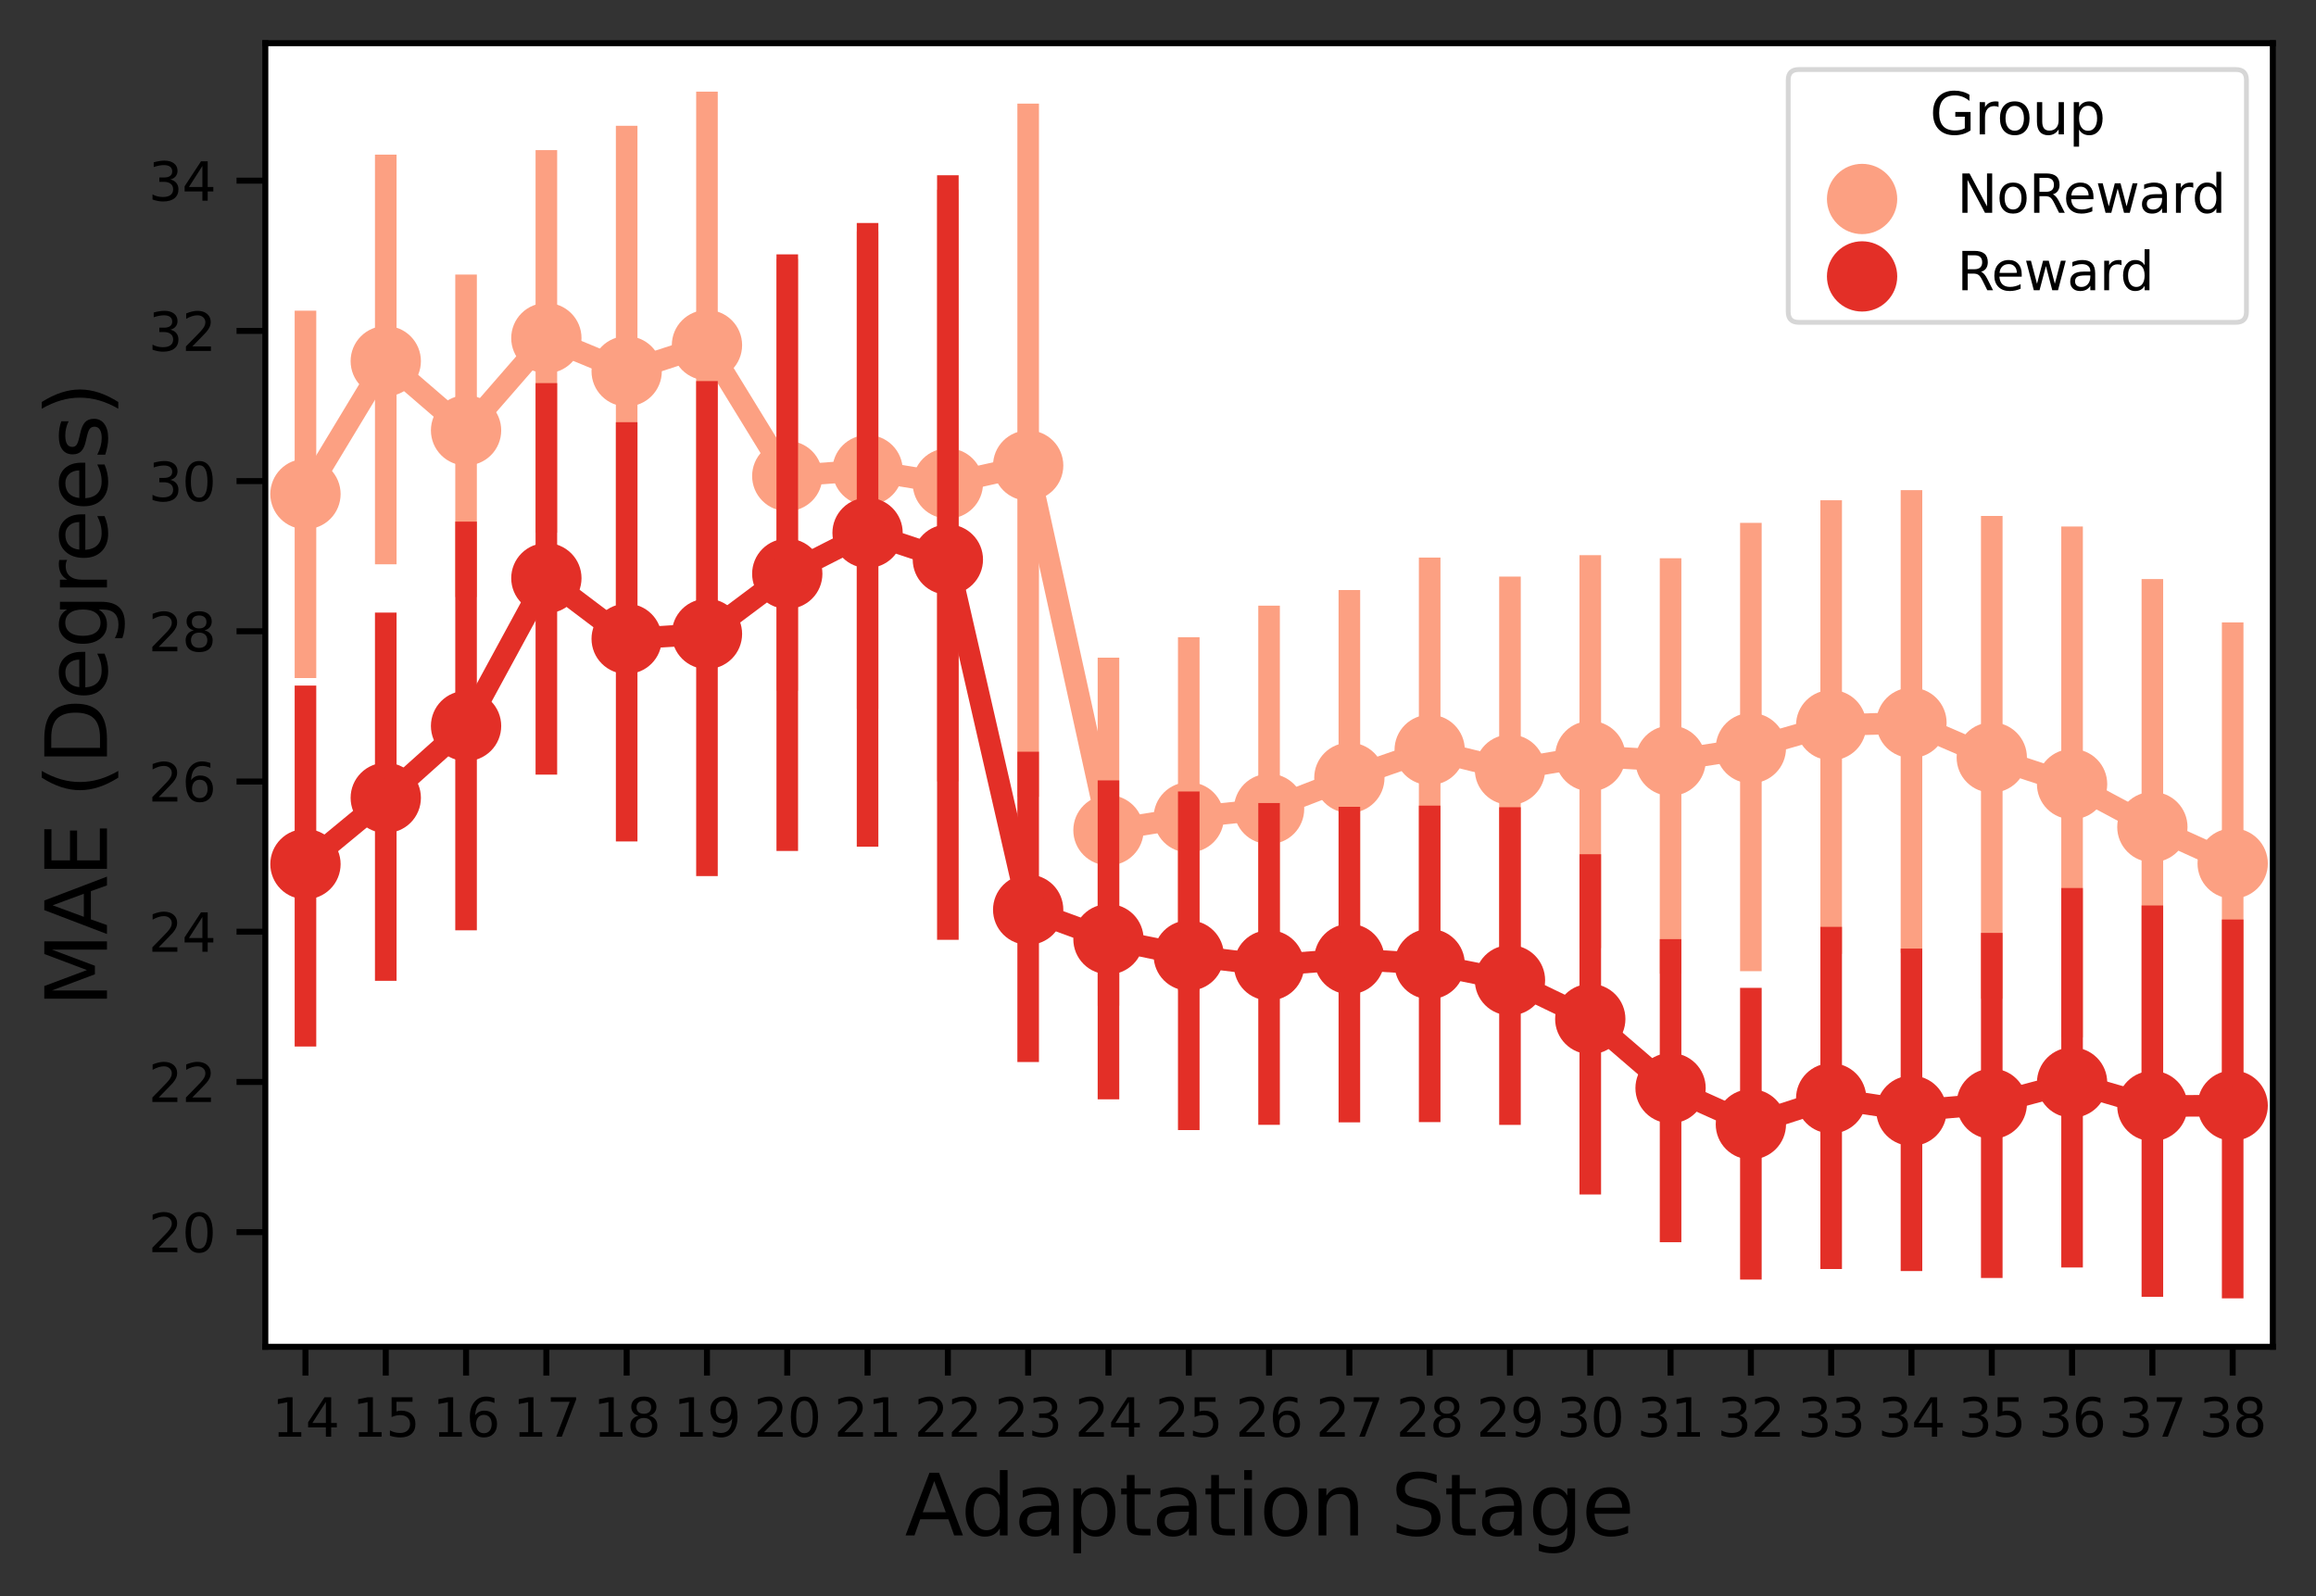 <?xml version="1.0" encoding="utf-8" standalone="no"?>
<!DOCTYPE svg PUBLIC "-//W3C//DTD SVG 1.1//EN"
  "http://www.w3.org/Graphics/SVG/1.1/DTD/svg11.dtd">
<svg xmlns:xlink="http://www.w3.org/1999/xlink" width="386.247pt" height="266.206pt" viewBox="0 0 386.247 266.206" xmlns="http://www.w3.org/2000/svg" version="1.1">
 <rect x="0" y="0" width="386.247" height="266.206" fill="#333333" stroke="none"/>
 <defs>
  <style type="text/css">*{stroke-linejoin: round; stroke-linecap: butt}</style>
 </defs>
 <g id="figure_1">
  <g id="patch_1">
   <path d="M 0 266.206 
L 386.247 266.206 
L 386.247 0 
L 0 0 
L 0 266.206 
z
" style="fill: none"/>
  </g>
  <g id="axes_1">
   <g id="patch_2">
    <path d="M 44.247 224.64 
L 379.047 224.64 
L 379.047 7.2 
L 44.247 7.2 
z
" style="fill: #ffffff"/>
   </g>
   <g id="line2d_1">
    <path d="M 50.943 82.403 
L 64.335 60.235 
L 77.727 71.784 
L 91.119 56.394 
L 104.511 61.93 
L 117.903 57.567 
L 131.295 79.396 
L 144.687 78.42 
L 158.079 80.64 
L 171.471 77.648 
L 184.863 138.48 
L 198.255 136.331 
L 211.647 134.923 
L 225.039 129.732 
L 238.431 125.078 
L 251.823 128.385 
L 265.215 126.117 
L 278.607 126.884 
L 291.999 124.784 
L 305.391 120.953 
L 318.783 120.561 
L 332.175 126.349 
L 345.567 130.79 
L 358.959 137.946 
L 372.351 144.022 
" clip-path="url(#p215af5b7d7)" style="fill: none; stroke: #fca082; stroke-width: 3.6; stroke-linecap: square"/>
   </g>
   <g id="line2d_2">
    <path d="M 50.943 111.289 
L 50.943 53.615 
" clip-path="url(#p215af5b7d7)" style="fill: none; stroke: #fca082; stroke-width: 3.6; stroke-linecap: square"/>
   </g>
   <g id="line2d_3">
    <path d="M 64.335 92.317 
L 64.335 27.593 
" clip-path="url(#p215af5b7d7)" style="fill: none; stroke: #fca082; stroke-width: 3.6; stroke-linecap: square"/>
   </g>
   <g id="line2d_4">
    <path d="M 77.727 97.791 
L 77.727 47.589 
" clip-path="url(#p215af5b7d7)" style="fill: none; stroke: #fca082; stroke-width: 3.6; stroke-linecap: square"/>
   </g>
   <g id="line2d_5">
    <path d="M 91.119 87.047 
L 91.119 26.836 
" clip-path="url(#p215af5b7d7)" style="fill: none; stroke: #fca082; stroke-width: 3.6; stroke-linecap: square"/>
   </g>
   <g id="line2d_6">
    <path d="M 104.511 99.108 
L 104.511 22.782 
" clip-path="url(#p215af5b7d7)" style="fill: none; stroke: #fca082; stroke-width: 3.6; stroke-linecap: square"/>
   </g>
   <g id="line2d_7">
    <path d="M 117.903 102.911 
L 117.903 17.084 
" clip-path="url(#p215af5b7d7)" style="fill: none; stroke: #fca082; stroke-width: 3.6; stroke-linecap: square"/>
   </g>
   <g id="line2d_8">
    <path d="M 131.295 113.409 
L 131.295 44.983 
" clip-path="url(#p215af5b7d7)" style="fill: none; stroke: #fca082; stroke-width: 3.6; stroke-linecap: square"/>
   </g>
   <g id="line2d_9">
    <path d="M 144.687 116.421 
L 144.687 40.386 
" clip-path="url(#p215af5b7d7)" style="fill: none; stroke: #fca082; stroke-width: 3.6; stroke-linecap: square"/>
   </g>
   <g id="line2d_10">
    <path d="M 158.079 128.539 
L 158.079 33.44 
" clip-path="url(#p215af5b7d7)" style="fill: none; stroke: #fca082; stroke-width: 3.6; stroke-linecap: square"/>
   </g>
   <g id="line2d_11">
    <path d="M 171.471 131.109 
L 171.471 19.08 
" clip-path="url(#p215af5b7d7)" style="fill: none; stroke: #fca082; stroke-width: 3.6; stroke-linecap: square"/>
   </g>
   <g id="line2d_12">
    <path d="M 184.863 165.955 
L 184.863 111.498 
" clip-path="url(#p215af5b7d7)" style="fill: none; stroke: #fca082; stroke-width: 3.6; stroke-linecap: square"/>
   </g>
   <g id="line2d_13">
    <path d="M 198.255 163.413 
L 198.255 108.087 
" clip-path="url(#p215af5b7d7)" style="fill: none; stroke: #fca082; stroke-width: 3.6; stroke-linecap: square"/>
   </g>
   <g id="line2d_14">
    <path d="M 211.647 163.639 
L 211.647 102.822 
" clip-path="url(#p215af5b7d7)" style="fill: none; stroke: #fca082; stroke-width: 3.6; stroke-linecap: square"/>
   </g>
   <g id="line2d_15">
    <path d="M 225.039 164.049 
L 225.039 100.211 
" clip-path="url(#p215af5b7d7)" style="fill: none; stroke: #fca082; stroke-width: 3.6; stroke-linecap: square"/>
   </g>
   <g id="line2d_16">
    <path d="M 238.431 157.265 
L 238.431 94.796 
" clip-path="url(#p215af5b7d7)" style="fill: none; stroke: #fca082; stroke-width: 3.6; stroke-linecap: square"/>
   </g>
   <g id="line2d_17">
    <path d="M 251.823 159.141 
L 251.823 97.97 
" clip-path="url(#p215af5b7d7)" style="fill: none; stroke: #fca082; stroke-width: 3.6; stroke-linecap: square"/>
   </g>
   <g id="line2d_18">
    <path d="M 265.215 156.33 
L 265.215 94.398 
" clip-path="url(#p215af5b7d7)" style="fill: none; stroke: #fca082; stroke-width: 3.6; stroke-linecap: square"/>
   </g>
   <g id="line2d_19">
    <path d="M 278.607 160.596 
L 278.607 94.912 
" clip-path="url(#p215af5b7d7)" style="fill: none; stroke: #fca082; stroke-width: 3.6; stroke-linecap: square"/>
   </g>
   <g id="line2d_20">
    <path d="M 291.999 160.185 
L 291.999 89.011 
" clip-path="url(#p215af5b7d7)" style="fill: none; stroke: #fca082; stroke-width: 3.6; stroke-linecap: square"/>
   </g>
   <g id="line2d_21">
    <path d="M 305.391 157.299 
L 305.391 85.242 
" clip-path="url(#p215af5b7d7)" style="fill: none; stroke: #fca082; stroke-width: 3.6; stroke-linecap: square"/>
   </g>
   <g id="line2d_22">
    <path d="M 318.783 157.127 
L 318.783 83.554 
" clip-path="url(#p215af5b7d7)" style="fill: none; stroke: #fca082; stroke-width: 3.6; stroke-linecap: square"/>
   </g>
   <g id="line2d_23">
    <path d="M 332.175 164.79 
L 332.175 87.861 
" clip-path="url(#p215af5b7d7)" style="fill: none; stroke: #fca082; stroke-width: 3.6; stroke-linecap: square"/>
   </g>
   <g id="line2d_24">
    <path d="M 345.567 171.213 
L 345.567 89.617 
" clip-path="url(#p215af5b7d7)" style="fill: none; stroke: #fca082; stroke-width: 3.6; stroke-linecap: square"/>
   </g>
   <g id="line2d_25">
    <path d="M 358.959 181.686 
L 358.959 98.38 
" clip-path="url(#p215af5b7d7)" style="fill: none; stroke: #fca082; stroke-width: 3.6; stroke-linecap: square"/>
   </g>
   <g id="line2d_26">
    <path d="M 372.351 186.477 
L 372.351 105.616 
" clip-path="url(#p215af5b7d7)" style="fill: none; stroke: #fca082; stroke-width: 3.6; stroke-linecap: square"/>
   </g>
   <g id="PathCollection_1">
    <defs>
     <path id="md493ba3e84" d="M 0 4.512 
C 1.197 4.512 2.344 4.037 3.19 3.19 
C 4.037 2.344 4.512 1.197 4.512 0 
C 4.512 -1.197 4.037 -2.344 3.19 -3.19 
C 2.344 -4.037 1.197 -4.512 0 -4.512 
C -1.197 -4.512 -2.344 -4.037 -3.19 -3.19 
C -4.037 -2.344 -4.512 -1.197 -4.512 0 
C -4.512 1.197 -4.037 2.344 -3.19 3.19 
C -2.344 4.037 -1.197 4.512 0 4.512 
z
" style="stroke: #fca082; stroke-width: 2.7"/>
    </defs>
    <g clip-path="url(#p215af5b7d7)">
     <use xlink:href="#md493ba3e84" x="50.943" y="82.403" style="fill: #fca082; stroke: #fca082; stroke-width: 2.7"/>
     <use xlink:href="#md493ba3e84" x="64.335" y="60.235" style="fill: #fca082; stroke: #fca082; stroke-width: 2.7"/>
     <use xlink:href="#md493ba3e84" x="77.727" y="71.784" style="fill: #fca082; stroke: #fca082; stroke-width: 2.7"/>
     <use xlink:href="#md493ba3e84" x="91.119" y="56.394" style="fill: #fca082; stroke: #fca082; stroke-width: 2.7"/>
     <use xlink:href="#md493ba3e84" x="104.511" y="61.93" style="fill: #fca082; stroke: #fca082; stroke-width: 2.7"/>
     <use xlink:href="#md493ba3e84" x="117.903" y="57.567" style="fill: #fca082; stroke: #fca082; stroke-width: 2.7"/>
     <use xlink:href="#md493ba3e84" x="131.295" y="79.396" style="fill: #fca082; stroke: #fca082; stroke-width: 2.7"/>
     <use xlink:href="#md493ba3e84" x="144.687" y="78.42" style="fill: #fca082; stroke: #fca082; stroke-width: 2.7"/>
     <use xlink:href="#md493ba3e84" x="158.079" y="80.64" style="fill: #fca082; stroke: #fca082; stroke-width: 2.7"/>
     <use xlink:href="#md493ba3e84" x="171.471" y="77.648" style="fill: #fca082; stroke: #fca082; stroke-width: 2.7"/>
     <use xlink:href="#md493ba3e84" x="184.863" y="138.48" style="fill: #fca082; stroke: #fca082; stroke-width: 2.7"/>
     <use xlink:href="#md493ba3e84" x="198.255" y="136.331" style="fill: #fca082; stroke: #fca082; stroke-width: 2.7"/>
     <use xlink:href="#md493ba3e84" x="211.647" y="134.923" style="fill: #fca082; stroke: #fca082; stroke-width: 2.7"/>
     <use xlink:href="#md493ba3e84" x="225.039" y="129.732" style="fill: #fca082; stroke: #fca082; stroke-width: 2.7"/>
     <use xlink:href="#md493ba3e84" x="238.431" y="125.078" style="fill: #fca082; stroke: #fca082; stroke-width: 2.7"/>
     <use xlink:href="#md493ba3e84" x="251.823" y="128.385" style="fill: #fca082; stroke: #fca082; stroke-width: 2.7"/>
     <use xlink:href="#md493ba3e84" x="265.215" y="126.117" style="fill: #fca082; stroke: #fca082; stroke-width: 2.7"/>
     <use xlink:href="#md493ba3e84" x="278.607" y="126.884" style="fill: #fca082; stroke: #fca082; stroke-width: 2.7"/>
     <use xlink:href="#md493ba3e84" x="291.999" y="124.784" style="fill: #fca082; stroke: #fca082; stroke-width: 2.7"/>
     <use xlink:href="#md493ba3e84" x="305.391" y="120.953" style="fill: #fca082; stroke: #fca082; stroke-width: 2.7"/>
     <use xlink:href="#md493ba3e84" x="318.783" y="120.561" style="fill: #fca082; stroke: #fca082; stroke-width: 2.7"/>
     <use xlink:href="#md493ba3e84" x="332.175" y="126.349" style="fill: #fca082; stroke: #fca082; stroke-width: 2.7"/>
     <use xlink:href="#md493ba3e84" x="345.567" y="130.79" style="fill: #fca082; stroke: #fca082; stroke-width: 2.7"/>
     <use xlink:href="#md493ba3e84" x="358.959" y="137.946" style="fill: #fca082; stroke: #fca082; stroke-width: 2.7"/>
     <use xlink:href="#md493ba3e84" x="372.351" y="144.022" style="fill: #fca082; stroke: #fca082; stroke-width: 2.7"/>
    </g>
   </g>
   <g id="matplotlib.axis_1">
    <g id="xtick_1">
     <g id="line2d_27">
      <defs>
       <path id="mee33fbb06e" d="M 0 0 
L 0 4.8 
" style="stroke: #000000"/>
      </defs>
      <g>
       <use xlink:href="#mee33fbb06e" x="50.943" y="224.64" style="stroke: #000000"/>
      </g>
     </g>
     <g id="text_1">
      <!-- 14 -->
      <g transform="translate(45.344 239.627)scale(0.088 -0.088)">
       <defs>
        <path id="DejaVuSans-31" d="M 794 531 
L 1825 531 
L 1825 4091 
L 703 3866 
L 703 4441 
L 1819 4666 
L 2450 4666 
L 2450 531 
L 3481 531 
L 3481 0 
L 794 0 
L 794 531 
z
" transform="scale(0.016)"/>
        <path id="DejaVuSans-34" d="M 2419 4116 
L 825 1625 
L 2419 1625 
L 2419 4116 
z
M 2253 4666 
L 3047 4666 
L 3047 1625 
L 3713 1625 
L 3713 1100 
L 3047 1100 
L 3047 0 
L 2419 0 
L 2419 1100 
L 313 1100 
L 313 1709 
L 2253 4666 
z
" transform="scale(0.016)"/>
       </defs>
       <use xlink:href="#DejaVuSans-31"/>
       <use xlink:href="#DejaVuSans-34" x="63.623"/>
      </g>
     </g>
    </g>
    <g id="xtick_2">
     <g id="line2d_28">
      <g>
       <use xlink:href="#mee33fbb06e" x="64.335" y="224.64" style="stroke: #000000"/>
      </g>
     </g>
     <g id="text_2">
      <!-- 15 -->
      <g transform="translate(58.736 239.627)scale(0.088 -0.088)">
       <defs>
        <path id="DejaVuSans-35" d="M 691 4666 
L 3169 4666 
L 3169 4134 
L 1269 4134 
L 1269 2991 
Q 1406 3038 1543 3061 
Q 1681 3084 1819 3084 
Q 2600 3084 3056 2656 
Q 3513 2228 3513 1497 
Q 3513 744 3044 326 
Q 2575 -91 1722 -91 
Q 1428 -91 1123 -41 
Q 819 9 494 109 
L 494 744 
Q 775 591 1075 516 
Q 1375 441 1709 441 
Q 2250 441 2565 725 
Q 2881 1009 2881 1497 
Q 2881 1984 2565 2268 
Q 2250 2553 1709 2553 
Q 1456 2553 1204 2497 
Q 953 2441 691 2322 
L 691 4666 
z
" transform="scale(0.016)"/>
       </defs>
       <use xlink:href="#DejaVuSans-31"/>
       <use xlink:href="#DejaVuSans-35" x="63.623"/>
      </g>
     </g>
    </g>
    <g id="xtick_3">
     <g id="line2d_29">
      <g>
       <use xlink:href="#mee33fbb06e" x="77.727" y="224.64" style="stroke: #000000"/>
      </g>
     </g>
     <g id="text_3">
      <!-- 16 -->
      <g transform="translate(72.128 239.627)scale(0.088 -0.088)">
       <defs>
        <path id="DejaVuSans-36" d="M 2113 2584 
Q 1688 2584 1439 2293 
Q 1191 2003 1191 1497 
Q 1191 994 1439 701 
Q 1688 409 2113 409 
Q 2538 409 2786 701 
Q 3034 994 3034 1497 
Q 3034 2003 2786 2293 
Q 2538 2584 2113 2584 
z
M 3366 4563 
L 3366 3988 
Q 3128 4100 2886 4159 
Q 2644 4219 2406 4219 
Q 1781 4219 1451 3797 
Q 1122 3375 1075 2522 
Q 1259 2794 1537 2939 
Q 1816 3084 2150 3084 
Q 2853 3084 3261 2657 
Q 3669 2231 3669 1497 
Q 3669 778 3244 343 
Q 2819 -91 2113 -91 
Q 1303 -91 875 529 
Q 447 1150 447 2328 
Q 447 3434 972 4092 
Q 1497 4750 2381 4750 
Q 2619 4750 2861 4703 
Q 3103 4656 3366 4563 
z
" transform="scale(0.016)"/>
       </defs>
       <use xlink:href="#DejaVuSans-31"/>
       <use xlink:href="#DejaVuSans-36" x="63.623"/>
      </g>
     </g>
    </g>
    <g id="xtick_4">
     <g id="line2d_30">
      <g>
       <use xlink:href="#mee33fbb06e" x="91.119" y="224.64" style="stroke: #000000"/>
      </g>
     </g>
     <g id="text_4">
      <!-- 17 -->
      <g transform="translate(85.52 239.627)scale(0.088 -0.088)">
       <defs>
        <path id="DejaVuSans-37" d="M 525 4666 
L 3525 4666 
L 3525 4397 
L 1831 0 
L 1172 0 
L 2766 4134 
L 525 4134 
L 525 4666 
z
" transform="scale(0.016)"/>
       </defs>
       <use xlink:href="#DejaVuSans-31"/>
       <use xlink:href="#DejaVuSans-37" x="63.623"/>
      </g>
     </g>
    </g>
    <g id="xtick_5">
     <g id="line2d_31">
      <g>
       <use xlink:href="#mee33fbb06e" x="104.511" y="224.64" style="stroke: #000000"/>
      </g>
     </g>
     <g id="text_5">
      <!-- 18 -->
      <g transform="translate(98.912 239.627)scale(0.088 -0.088)">
       <defs>
        <path id="DejaVuSans-38" d="M 2034 2216 
Q 1584 2216 1326 1975 
Q 1069 1734 1069 1313 
Q 1069 891 1326 650 
Q 1584 409 2034 409 
Q 2484 409 2743 651 
Q 3003 894 3003 1313 
Q 3003 1734 2745 1975 
Q 2488 2216 2034 2216 
z
M 1403 2484 
Q 997 2584 770 2862 
Q 544 3141 544 3541 
Q 544 4100 942 4425 
Q 1341 4750 2034 4750 
Q 2731 4750 3128 4425 
Q 3525 4100 3525 3541 
Q 3525 3141 3298 2862 
Q 3072 2584 2669 2484 
Q 3125 2378 3379 2068 
Q 3634 1759 3634 1313 
Q 3634 634 3220 271 
Q 2806 -91 2034 -91 
Q 1263 -91 848 271 
Q 434 634 434 1313 
Q 434 1759 690 2068 
Q 947 2378 1403 2484 
z
M 1172 3481 
Q 1172 3119 1398 2916 
Q 1625 2713 2034 2713 
Q 2441 2713 2670 2916 
Q 2900 3119 2900 3481 
Q 2900 3844 2670 4047 
Q 2441 4250 2034 4250 
Q 1625 4250 1398 4047 
Q 1172 3844 1172 3481 
z
" transform="scale(0.016)"/>
       </defs>
       <use xlink:href="#DejaVuSans-31"/>
       <use xlink:href="#DejaVuSans-38" x="63.623"/>
      </g>
     </g>
    </g>
    <g id="xtick_6">
     <g id="line2d_32">
      <g>
       <use xlink:href="#mee33fbb06e" x="117.903" y="224.64" style="stroke: #000000"/>
      </g>
     </g>
     <g id="text_6">
      <!-- 19 -->
      <g transform="translate(112.304 239.627)scale(0.088 -0.088)">
       <defs>
        <path id="DejaVuSans-39" d="M 703 97 
L 703 672 
Q 941 559 1184 500 
Q 1428 441 1663 441 
Q 2288 441 2617 861 
Q 2947 1281 2994 2138 
Q 2813 1869 2534 1725 
Q 2256 1581 1919 1581 
Q 1219 1581 811 2004 
Q 403 2428 403 3163 
Q 403 3881 828 4315 
Q 1253 4750 1959 4750 
Q 2769 4750 3195 4129 
Q 3622 3509 3622 2328 
Q 3622 1225 3098 567 
Q 2575 -91 1691 -91 
Q 1453 -91 1209 -44 
Q 966 3 703 97 
z
M 1959 2075 
Q 2384 2075 2632 2365 
Q 2881 2656 2881 3163 
Q 2881 3666 2632 3958 
Q 2384 4250 1959 4250 
Q 1534 4250 1286 3958 
Q 1038 3666 1038 3163 
Q 1038 2656 1286 2365 
Q 1534 2075 1959 2075 
z
" transform="scale(0.016)"/>
       </defs>
       <use xlink:href="#DejaVuSans-31"/>
       <use xlink:href="#DejaVuSans-39" x="63.623"/>
      </g>
     </g>
    </g>
    <g id="xtick_7">
     <g id="line2d_33">
      <g>
       <use xlink:href="#mee33fbb06e" x="131.295" y="224.64" style="stroke: #000000"/>
      </g>
     </g>
     <g id="text_7">
      <!-- 20 -->
      <g transform="translate(125.696 239.627)scale(0.088 -0.088)">
       <defs>
        <path id="DejaVuSans-32" d="M 1228 531 
L 3431 531 
L 3431 0 
L 469 0 
L 469 531 
Q 828 903 1448 1529 
Q 2069 2156 2228 2338 
Q 2531 2678 2651 2914 
Q 2772 3150 2772 3378 
Q 2772 3750 2511 3984 
Q 2250 4219 1831 4219 
Q 1534 4219 1204 4116 
Q 875 4013 500 3803 
L 500 4441 
Q 881 4594 1212 4672 
Q 1544 4750 1819 4750 
Q 2544 4750 2975 4387 
Q 3406 4025 3406 3419 
Q 3406 3131 3298 2873 
Q 3191 2616 2906 2266 
Q 2828 2175 2409 1742 
Q 1991 1309 1228 531 
z
" transform="scale(0.016)"/>
        <path id="DejaVuSans-30" d="M 2034 4250 
Q 1547 4250 1301 3770 
Q 1056 3291 1056 2328 
Q 1056 1369 1301 889 
Q 1547 409 2034 409 
Q 2525 409 2770 889 
Q 3016 1369 3016 2328 
Q 3016 3291 2770 3770 
Q 2525 4250 2034 4250 
z
M 2034 4750 
Q 2819 4750 3233 4129 
Q 3647 3509 3647 2328 
Q 3647 1150 3233 529 
Q 2819 -91 2034 -91 
Q 1250 -91 836 529 
Q 422 1150 422 2328 
Q 422 3509 836 4129 
Q 1250 4750 2034 4750 
z
" transform="scale(0.016)"/>
       </defs>
       <use xlink:href="#DejaVuSans-32"/>
       <use xlink:href="#DejaVuSans-30" x="63.623"/>
      </g>
     </g>
    </g>
    <g id="xtick_8">
     <g id="line2d_34">
      <g>
       <use xlink:href="#mee33fbb06e" x="144.687" y="224.64" style="stroke: #000000"/>
      </g>
     </g>
     <g id="text_8">
      <!-- 21 -->
      <g transform="translate(139.088 239.627)scale(0.088 -0.088)">
       <use xlink:href="#DejaVuSans-32"/>
       <use xlink:href="#DejaVuSans-31" x="63.623"/>
      </g>
     </g>
    </g>
    <g id="xtick_9">
     <g id="line2d_35">
      <g>
       <use xlink:href="#mee33fbb06e" x="158.079" y="224.64" style="stroke: #000000"/>
      </g>
     </g>
     <g id="text_9">
      <!-- 22 -->
      <g transform="translate(152.48 239.627)scale(0.088 -0.088)">
       <use xlink:href="#DejaVuSans-32"/>
       <use xlink:href="#DejaVuSans-32" x="63.623"/>
      </g>
     </g>
    </g>
    <g id="xtick_10">
     <g id="line2d_36">
      <g>
       <use xlink:href="#mee33fbb06e" x="171.471" y="224.64" style="stroke: #000000"/>
      </g>
     </g>
     <g id="text_10">
      <!-- 23 -->
      <g transform="translate(165.872 239.627)scale(0.088 -0.088)">
       <defs>
        <path id="DejaVuSans-33" d="M 2597 2516 
Q 3050 2419 3304 2112 
Q 3559 1806 3559 1356 
Q 3559 666 3084 287 
Q 2609 -91 1734 -91 
Q 1441 -91 1130 -33 
Q 819 25 488 141 
L 488 750 
Q 750 597 1062 519 
Q 1375 441 1716 441 
Q 2309 441 2620 675 
Q 2931 909 2931 1356 
Q 2931 1769 2642 2001 
Q 2353 2234 1838 2234 
L 1294 2234 
L 1294 2753 
L 1863 2753 
Q 2328 2753 2575 2939 
Q 2822 3125 2822 3475 
Q 2822 3834 2567 4026 
Q 2313 4219 1838 4219 
Q 1578 4219 1281 4162 
Q 984 4106 628 3988 
L 628 4550 
Q 988 4650 1302 4700 
Q 1616 4750 1894 4750 
Q 2613 4750 3031 4423 
Q 3450 4097 3450 3541 
Q 3450 3153 3228 2886 
Q 3006 2619 2597 2516 
z
" transform="scale(0.016)"/>
       </defs>
       <use xlink:href="#DejaVuSans-32"/>
       <use xlink:href="#DejaVuSans-33" x="63.623"/>
      </g>
     </g>
    </g>
    <g id="xtick_11">
     <g id="line2d_37">
      <g>
       <use xlink:href="#mee33fbb06e" x="184.863" y="224.64" style="stroke: #000000"/>
      </g>
     </g>
     <g id="text_11">
      <!-- 24 -->
      <g transform="translate(179.264 239.627)scale(0.088 -0.088)">
       <use xlink:href="#DejaVuSans-32"/>
       <use xlink:href="#DejaVuSans-34" x="63.623"/>
      </g>
     </g>
    </g>
    <g id="xtick_12">
     <g id="line2d_38">
      <g>
       <use xlink:href="#mee33fbb06e" x="198.255" y="224.64" style="stroke: #000000"/>
      </g>
     </g>
     <g id="text_12">
      <!-- 25 -->
      <g transform="translate(192.656 239.627)scale(0.088 -0.088)">
       <use xlink:href="#DejaVuSans-32"/>
       <use xlink:href="#DejaVuSans-35" x="63.623"/>
      </g>
     </g>
    </g>
    <g id="xtick_13">
     <g id="line2d_39">
      <g>
       <use xlink:href="#mee33fbb06e" x="211.647" y="224.64" style="stroke: #000000"/>
      </g>
     </g>
     <g id="text_13">
      <!-- 26 -->
      <g transform="translate(206.048 239.627)scale(0.088 -0.088)">
       <use xlink:href="#DejaVuSans-32"/>
       <use xlink:href="#DejaVuSans-36" x="63.623"/>
      </g>
     </g>
    </g>
    <g id="xtick_14">
     <g id="line2d_40">
      <g>
       <use xlink:href="#mee33fbb06e" x="225.039" y="224.64" style="stroke: #000000"/>
      </g>
     </g>
     <g id="text_14">
      <!-- 27 -->
      <g transform="translate(219.44 239.627)scale(0.088 -0.088)">
       <use xlink:href="#DejaVuSans-32"/>
       <use xlink:href="#DejaVuSans-37" x="63.623"/>
      </g>
     </g>
    </g>
    <g id="xtick_15">
     <g id="line2d_41">
      <g>
       <use xlink:href="#mee33fbb06e" x="238.431" y="224.64" style="stroke: #000000"/>
      </g>
     </g>
     <g id="text_15">
      <!-- 28 -->
      <g transform="translate(232.832 239.627)scale(0.088 -0.088)">
       <use xlink:href="#DejaVuSans-32"/>
       <use xlink:href="#DejaVuSans-38" x="63.623"/>
      </g>
     </g>
    </g>
    <g id="xtick_16">
     <g id="line2d_42">
      <g>
       <use xlink:href="#mee33fbb06e" x="251.823" y="224.64" style="stroke: #000000"/>
      </g>
     </g>
     <g id="text_16">
      <!-- 29 -->
      <g transform="translate(246.224 239.627)scale(0.088 -0.088)">
       <use xlink:href="#DejaVuSans-32"/>
       <use xlink:href="#DejaVuSans-39" x="63.623"/>
      </g>
     </g>
    </g>
    <g id="xtick_17">
     <g id="line2d_43">
      <g>
       <use xlink:href="#mee33fbb06e" x="265.215" y="224.64" style="stroke: #000000"/>
      </g>
     </g>
     <g id="text_17">
      <!-- 30 -->
      <g transform="translate(259.616 239.627)scale(0.088 -0.088)">
       <use xlink:href="#DejaVuSans-33"/>
       <use xlink:href="#DejaVuSans-30" x="63.623"/>
      </g>
     </g>
    </g>
    <g id="xtick_18">
     <g id="line2d_44">
      <g>
       <use xlink:href="#mee33fbb06e" x="278.607" y="224.64" style="stroke: #000000"/>
      </g>
     </g>
     <g id="text_18">
      <!-- 31 -->
      <g transform="translate(273.008 239.627)scale(0.088 -0.088)">
       <use xlink:href="#DejaVuSans-33"/>
       <use xlink:href="#DejaVuSans-31" x="63.623"/>
      </g>
     </g>
    </g>
    <g id="xtick_19">
     <g id="line2d_45">
      <g>
       <use xlink:href="#mee33fbb06e" x="291.999" y="224.64" style="stroke: #000000"/>
      </g>
     </g>
     <g id="text_19">
      <!-- 32 -->
      <g transform="translate(286.4 239.627)scale(0.088 -0.088)">
       <use xlink:href="#DejaVuSans-33"/>
       <use xlink:href="#DejaVuSans-32" x="63.623"/>
      </g>
     </g>
    </g>
    <g id="xtick_20">
     <g id="line2d_46">
      <g>
       <use xlink:href="#mee33fbb06e" x="305.391" y="224.64" style="stroke: #000000"/>
      </g>
     </g>
     <g id="text_20">
      <!-- 33 -->
      <g transform="translate(299.792 239.627)scale(0.088 -0.088)">
       <use xlink:href="#DejaVuSans-33"/>
       <use xlink:href="#DejaVuSans-33" x="63.623"/>
      </g>
     </g>
    </g>
    <g id="xtick_21">
     <g id="line2d_47">
      <g>
       <use xlink:href="#mee33fbb06e" x="318.783" y="224.64" style="stroke: #000000"/>
      </g>
     </g>
     <g id="text_21">
      <!-- 34 -->
      <g transform="translate(313.184 239.627)scale(0.088 -0.088)">
       <use xlink:href="#DejaVuSans-33"/>
       <use xlink:href="#DejaVuSans-34" x="63.623"/>
      </g>
     </g>
    </g>
    <g id="xtick_22">
     <g id="line2d_48">
      <g>
       <use xlink:href="#mee33fbb06e" x="332.175" y="224.64" style="stroke: #000000"/>
      </g>
     </g>
     <g id="text_22">
      <!-- 35 -->
      <g transform="translate(326.576 239.627)scale(0.088 -0.088)">
       <use xlink:href="#DejaVuSans-33"/>
       <use xlink:href="#DejaVuSans-35" x="63.623"/>
      </g>
     </g>
    </g>
    <g id="xtick_23">
     <g id="line2d_49">
      <g>
       <use xlink:href="#mee33fbb06e" x="345.567" y="224.64" style="stroke: #000000"/>
      </g>
     </g>
     <g id="text_23">
      <!-- 36 -->
      <g transform="translate(339.968 239.627)scale(0.088 -0.088)">
       <use xlink:href="#DejaVuSans-33"/>
       <use xlink:href="#DejaVuSans-36" x="63.623"/>
      </g>
     </g>
    </g>
    <g id="xtick_24">
     <g id="line2d_50">
      <g>
       <use xlink:href="#mee33fbb06e" x="358.959" y="224.64" style="stroke: #000000"/>
      </g>
     </g>
     <g id="text_24">
      <!-- 37 -->
      <g transform="translate(353.36 239.627)scale(0.088 -0.088)">
       <use xlink:href="#DejaVuSans-33"/>
       <use xlink:href="#DejaVuSans-37" x="63.623"/>
      </g>
     </g>
    </g>
    <g id="xtick_25">
     <g id="line2d_51">
      <g>
       <use xlink:href="#mee33fbb06e" x="372.351" y="224.64" style="stroke: #000000"/>
      </g>
     </g>
     <g id="text_25">
      <!-- 38 -->
      <g transform="translate(366.752 239.627)scale(0.088 -0.088)">
       <use xlink:href="#DejaVuSans-33"/>
       <use xlink:href="#DejaVuSans-38" x="63.623"/>
      </g>
     </g>
    </g>
    <g id="text_26">
     <!-- Adaptation Stage -->
     <g transform="translate(150.908 256.095)scale(0.14 -0.14)">
      <defs>
       <path id="DejaVuSans-41" d="M 2188 4044 
L 1331 1722 
L 3047 1722 
L 2188 4044 
z
M 1831 4666 
L 2547 4666 
L 4325 0 
L 3669 0 
L 3244 1197 
L 1141 1197 
L 716 0 
L 50 0 
L 1831 4666 
z
" transform="scale(0.016)"/>
       <path id="DejaVuSans-64" d="M 2906 2969 
L 2906 4863 
L 3481 4863 
L 3481 0 
L 2906 0 
L 2906 525 
Q 2725 213 2448 61 
Q 2172 -91 1784 -91 
Q 1150 -91 751 415 
Q 353 922 353 1747 
Q 353 2572 751 3078 
Q 1150 3584 1784 3584 
Q 2172 3584 2448 3432 
Q 2725 3281 2906 2969 
z
M 947 1747 
Q 947 1113 1208 752 
Q 1469 391 1925 391 
Q 2381 391 2643 752 
Q 2906 1113 2906 1747 
Q 2906 2381 2643 2742 
Q 2381 3103 1925 3103 
Q 1469 3103 1208 2742 
Q 947 2381 947 1747 
z
" transform="scale(0.016)"/>
       <path id="DejaVuSans-61" d="M 2194 1759 
Q 1497 1759 1228 1600 
Q 959 1441 959 1056 
Q 959 750 1161 570 
Q 1363 391 1709 391 
Q 2188 391 2477 730 
Q 2766 1069 2766 1631 
L 2766 1759 
L 2194 1759 
z
M 3341 1997 
L 3341 0 
L 2766 0 
L 2766 531 
Q 2569 213 2275 61 
Q 1981 -91 1556 -91 
Q 1019 -91 701 211 
Q 384 513 384 1019 
Q 384 1609 779 1909 
Q 1175 2209 1959 2209 
L 2766 2209 
L 2766 2266 
Q 2766 2663 2505 2880 
Q 2244 3097 1772 3097 
Q 1472 3097 1187 3025 
Q 903 2953 641 2809 
L 641 3341 
Q 956 3463 1253 3523 
Q 1550 3584 1831 3584 
Q 2591 3584 2966 3190 
Q 3341 2797 3341 1997 
z
" transform="scale(0.016)"/>
       <path id="DejaVuSans-70" d="M 1159 525 
L 1159 -1331 
L 581 -1331 
L 581 3500 
L 1159 3500 
L 1159 2969 
Q 1341 3281 1617 3432 
Q 1894 3584 2278 3584 
Q 2916 3584 3314 3078 
Q 3713 2572 3713 1747 
Q 3713 922 3314 415 
Q 2916 -91 2278 -91 
Q 1894 -91 1617 61 
Q 1341 213 1159 525 
z
M 3116 1747 
Q 3116 2381 2855 2742 
Q 2594 3103 2138 3103 
Q 1681 3103 1420 2742 
Q 1159 2381 1159 1747 
Q 1159 1113 1420 752 
Q 1681 391 2138 391 
Q 2594 391 2855 752 
Q 3116 1113 3116 1747 
z
" transform="scale(0.016)"/>
       <path id="DejaVuSans-74" d="M 1172 4494 
L 1172 3500 
L 2356 3500 
L 2356 3053 
L 1172 3053 
L 1172 1153 
Q 1172 725 1289 603 
Q 1406 481 1766 481 
L 2356 481 
L 2356 0 
L 1766 0 
Q 1100 0 847 248 
Q 594 497 594 1153 
L 594 3053 
L 172 3053 
L 172 3500 
L 594 3500 
L 594 4494 
L 1172 4494 
z
" transform="scale(0.016)"/>
       <path id="DejaVuSans-69" d="M 603 3500 
L 1178 3500 
L 1178 0 
L 603 0 
L 603 3500 
z
M 603 4863 
L 1178 4863 
L 1178 4134 
L 603 4134 
L 603 4863 
z
" transform="scale(0.016)"/>
       <path id="DejaVuSans-6f" d="M 1959 3097 
Q 1497 3097 1228 2736 
Q 959 2375 959 1747 
Q 959 1119 1226 758 
Q 1494 397 1959 397 
Q 2419 397 2687 759 
Q 2956 1122 2956 1747 
Q 2956 2369 2687 2733 
Q 2419 3097 1959 3097 
z
M 1959 3584 
Q 2709 3584 3137 3096 
Q 3566 2609 3566 1747 
Q 3566 888 3137 398 
Q 2709 -91 1959 -91 
Q 1206 -91 779 398 
Q 353 888 353 1747 
Q 353 2609 779 3096 
Q 1206 3584 1959 3584 
z
" transform="scale(0.016)"/>
       <path id="DejaVuSans-6e" d="M 3513 2113 
L 3513 0 
L 2938 0 
L 2938 2094 
Q 2938 2591 2744 2837 
Q 2550 3084 2163 3084 
Q 1697 3084 1428 2787 
Q 1159 2491 1159 1978 
L 1159 0 
L 581 0 
L 581 3500 
L 1159 3500 
L 1159 2956 
Q 1366 3272 1645 3428 
Q 1925 3584 2291 3584 
Q 2894 3584 3203 3211 
Q 3513 2838 3513 2113 
z
" transform="scale(0.016)"/>
       <path id="DejaVuSans-20" transform="scale(0.016)"/>
       <path id="DejaVuSans-53" d="M 3425 4513 
L 3425 3897 
Q 3066 4069 2747 4153 
Q 2428 4238 2131 4238 
Q 1616 4238 1336 4038 
Q 1056 3838 1056 3469 
Q 1056 3159 1242 3001 
Q 1428 2844 1947 2747 
L 2328 2669 
Q 3034 2534 3370 2195 
Q 3706 1856 3706 1288 
Q 3706 609 3251 259 
Q 2797 -91 1919 -91 
Q 1588 -91 1214 -16 
Q 841 59 441 206 
L 441 856 
Q 825 641 1194 531 
Q 1563 422 1919 422 
Q 2459 422 2753 634 
Q 3047 847 3047 1241 
Q 3047 1584 2836 1778 
Q 2625 1972 2144 2069 
L 1759 2144 
Q 1053 2284 737 2584 
Q 422 2884 422 3419 
Q 422 4038 858 4394 
Q 1294 4750 2059 4750 
Q 2388 4750 2728 4690 
Q 3069 4631 3425 4513 
z
" transform="scale(0.016)"/>
       <path id="DejaVuSans-67" d="M 2906 1791 
Q 2906 2416 2648 2759 
Q 2391 3103 1925 3103 
Q 1463 3103 1205 2759 
Q 947 2416 947 1791 
Q 947 1169 1205 825 
Q 1463 481 1925 481 
Q 2391 481 2648 825 
Q 2906 1169 2906 1791 
z
M 3481 434 
Q 3481 -459 3084 -895 
Q 2688 -1331 1869 -1331 
Q 1566 -1331 1297 -1286 
Q 1028 -1241 775 -1147 
L 775 -588 
Q 1028 -725 1275 -790 
Q 1522 -856 1778 -856 
Q 2344 -856 2625 -561 
Q 2906 -266 2906 331 
L 2906 616 
Q 2728 306 2450 153 
Q 2172 0 1784 0 
Q 1141 0 747 490 
Q 353 981 353 1791 
Q 353 2603 747 3093 
Q 1141 3584 1784 3584 
Q 2172 3584 2450 3431 
Q 2728 3278 2906 2969 
L 2906 3500 
L 3481 3500 
L 3481 434 
z
" transform="scale(0.016)"/>
       <path id="DejaVuSans-65" d="M 3597 1894 
L 3597 1613 
L 953 1613 
Q 991 1019 1311 708 
Q 1631 397 2203 397 
Q 2534 397 2845 478 
Q 3156 559 3463 722 
L 3463 178 
Q 3153 47 2828 -22 
Q 2503 -91 2169 -91 
Q 1331 -91 842 396 
Q 353 884 353 1716 
Q 353 2575 817 3079 
Q 1281 3584 2069 3584 
Q 2775 3584 3186 3129 
Q 3597 2675 3597 1894 
z
M 3022 2063 
Q 3016 2534 2758 2815 
Q 2500 3097 2075 3097 
Q 1594 3097 1305 2825 
Q 1016 2553 972 2059 
L 3022 2063 
z
" transform="scale(0.016)"/>
      </defs>
      <use xlink:href="#DejaVuSans-41"/>
      <use xlink:href="#DejaVuSans-64" x="66.658"/>
      <use xlink:href="#DejaVuSans-61" x="130.135"/>
      <use xlink:href="#DejaVuSans-70" x="191.414"/>
      <use xlink:href="#DejaVuSans-74" x="254.891"/>
      <use xlink:href="#DejaVuSans-61" x="294.1"/>
      <use xlink:href="#DejaVuSans-74" x="355.379"/>
      <use xlink:href="#DejaVuSans-69" x="394.588"/>
      <use xlink:href="#DejaVuSans-6f" x="422.371"/>
      <use xlink:href="#DejaVuSans-6e" x="483.553"/>
      <use xlink:href="#DejaVuSans-20" x="546.932"/>
      <use xlink:href="#DejaVuSans-53" x="578.719"/>
      <use xlink:href="#DejaVuSans-74" x="642.195"/>
      <use xlink:href="#DejaVuSans-61" x="681.404"/>
      <use xlink:href="#DejaVuSans-67" x="742.684"/>
      <use xlink:href="#DejaVuSans-65" x="806.16"/>
     </g>
    </g>
   </g>
   <g id="matplotlib.axis_2">
    <g id="ytick_1">
     <g id="line2d_52">
      <defs>
       <path id="mb85502d2bb" d="M 0 0 
L -4.8 0 
" style="stroke: #000000"/>
      </defs>
      <g>
       <use xlink:href="#mb85502d2bb" x="44.247" y="205.508" style="stroke: #000000"/>
      </g>
     </g>
     <g id="text_27">
      <!-- 20 -->
      <g transform="translate(24.749 208.851)scale(0.088 -0.088)">
       <use xlink:href="#DejaVuSans-32"/>
       <use xlink:href="#DejaVuSans-30" x="63.623"/>
      </g>
     </g>
    </g>
    <g id="ytick_2">
     <g id="line2d_53">
      <g>
       <use xlink:href="#mb85502d2bb" x="44.247" y="180.455" style="stroke: #000000"/>
      </g>
     </g>
     <g id="text_28">
      <!-- 22 -->
      <g transform="translate(24.749 183.798)scale(0.088 -0.088)">
       <use xlink:href="#DejaVuSans-32"/>
       <use xlink:href="#DejaVuSans-32" x="63.623"/>
      </g>
     </g>
    </g>
    <g id="ytick_3">
     <g id="line2d_54">
      <g>
       <use xlink:href="#mb85502d2bb" x="44.247" y="155.401" style="stroke: #000000"/>
      </g>
     </g>
     <g id="text_29">
      <!-- 24 -->
      <g transform="translate(24.749 158.745)scale(0.088 -0.088)">
       <use xlink:href="#DejaVuSans-32"/>
       <use xlink:href="#DejaVuSans-34" x="63.623"/>
      </g>
     </g>
    </g>
    <g id="ytick_4">
     <g id="line2d_55">
      <g>
       <use xlink:href="#mb85502d2bb" x="44.247" y="130.348" style="stroke: #000000"/>
      </g>
     </g>
     <g id="text_30">
      <!-- 26 -->
      <g transform="translate(24.749 133.691)scale(0.088 -0.088)">
       <use xlink:href="#DejaVuSans-32"/>
       <use xlink:href="#DejaVuSans-36" x="63.623"/>
      </g>
     </g>
    </g>
    <g id="ytick_5">
     <g id="line2d_56">
      <g>
       <use xlink:href="#mb85502d2bb" x="44.247" y="105.294" style="stroke: #000000"/>
      </g>
     </g>
     <g id="text_31">
      <!-- 28 -->
      <g transform="translate(24.749 108.638)scale(0.088 -0.088)">
       <use xlink:href="#DejaVuSans-32"/>
       <use xlink:href="#DejaVuSans-38" x="63.623"/>
      </g>
     </g>
    </g>
    <g id="ytick_6">
     <g id="line2d_57">
      <g>
       <use xlink:href="#mb85502d2bb" x="44.247" y="80.241" style="stroke: #000000"/>
      </g>
     </g>
     <g id="text_32">
      <!-- 30 -->
      <g transform="translate(24.749 83.584)scale(0.088 -0.088)">
       <use xlink:href="#DejaVuSans-33"/>
       <use xlink:href="#DejaVuSans-30" x="63.623"/>
      </g>
     </g>
    </g>
    <g id="ytick_7">
     <g id="line2d_58">
      <g>
       <use xlink:href="#mb85502d2bb" x="44.247" y="55.188" style="stroke: #000000"/>
      </g>
     </g>
     <g id="text_33">
      <!-- 32 -->
      <g transform="translate(24.749 58.531)scale(0.088 -0.088)">
       <use xlink:href="#DejaVuSans-33"/>
       <use xlink:href="#DejaVuSans-32" x="63.623"/>
      </g>
     </g>
    </g>
    <g id="ytick_8">
     <g id="line2d_59">
      <g>
       <use xlink:href="#mb85502d2bb" x="44.247" y="30.134" style="stroke: #000000"/>
      </g>
     </g>
     <g id="text_34">
      <!-- 34 -->
      <g transform="translate(24.749 33.478)scale(0.088 -0.088)">
       <use xlink:href="#DejaVuSans-33"/>
       <use xlink:href="#DejaVuSans-34" x="63.623"/>
      </g>
     </g>
    </g>
    <g id="text_35">
     <!-- MAE (Degrees) -->
     <g transform="translate(17.838 167.98)rotate(-90)scale(0.14 -0.14)">
      <defs>
       <path id="DejaVuSans-4d" d="M 628 4666 
L 1569 4666 
L 2759 1491 
L 3956 4666 
L 4897 4666 
L 4897 0 
L 4281 0 
L 4281 4097 
L 3078 897 
L 2444 897 
L 1241 4097 
L 1241 0 
L 628 0 
L 628 4666 
z
" transform="scale(0.016)"/>
       <path id="DejaVuSans-45" d="M 628 4666 
L 3578 4666 
L 3578 4134 
L 1259 4134 
L 1259 2753 
L 3481 2753 
L 3481 2222 
L 1259 2222 
L 1259 531 
L 3634 531 
L 3634 0 
L 628 0 
L 628 4666 
z
" transform="scale(0.016)"/>
       <path id="DejaVuSans-28" d="M 1984 4856 
Q 1566 4138 1362 3434 
Q 1159 2731 1159 2009 
Q 1159 1288 1364 580 
Q 1569 -128 1984 -844 
L 1484 -844 
Q 1016 -109 783 600 
Q 550 1309 550 2009 
Q 550 2706 781 3412 
Q 1013 4119 1484 4856 
L 1984 4856 
z
" transform="scale(0.016)"/>
       <path id="DejaVuSans-44" d="M 1259 4147 
L 1259 519 
L 2022 519 
Q 2988 519 3436 956 
Q 3884 1394 3884 2338 
Q 3884 3275 3436 3711 
Q 2988 4147 2022 4147 
L 1259 4147 
z
M 628 4666 
L 1925 4666 
Q 3281 4666 3915 4102 
Q 4550 3538 4550 2338 
Q 4550 1131 3912 565 
Q 3275 0 1925 0 
L 628 0 
L 628 4666 
z
" transform="scale(0.016)"/>
       <path id="DejaVuSans-72" d="M 2631 2963 
Q 2534 3019 2420 3045 
Q 2306 3072 2169 3072 
Q 1681 3072 1420 2755 
Q 1159 2438 1159 1844 
L 1159 0 
L 581 0 
L 581 3500 
L 1159 3500 
L 1159 2956 
Q 1341 3275 1631 3429 
Q 1922 3584 2338 3584 
Q 2397 3584 2469 3576 
Q 2541 3569 2628 3553 
L 2631 2963 
z
" transform="scale(0.016)"/>
       <path id="DejaVuSans-73" d="M 2834 3397 
L 2834 2853 
Q 2591 2978 2328 3040 
Q 2066 3103 1784 3103 
Q 1356 3103 1142 2972 
Q 928 2841 928 2578 
Q 928 2378 1081 2264 
Q 1234 2150 1697 2047 
L 1894 2003 
Q 2506 1872 2764 1633 
Q 3022 1394 3022 966 
Q 3022 478 2636 193 
Q 2250 -91 1575 -91 
Q 1294 -91 989 -36 
Q 684 19 347 128 
L 347 722 
Q 666 556 975 473 
Q 1284 391 1588 391 
Q 1994 391 2212 530 
Q 2431 669 2431 922 
Q 2431 1156 2273 1281 
Q 2116 1406 1581 1522 
L 1381 1569 
Q 847 1681 609 1914 
Q 372 2147 372 2553 
Q 372 3047 722 3315 
Q 1072 3584 1716 3584 
Q 2034 3584 2315 3537 
Q 2597 3491 2834 3397 
z
" transform="scale(0.016)"/>
       <path id="DejaVuSans-29" d="M 513 4856 
L 1013 4856 
Q 1481 4119 1714 3412 
Q 1947 2706 1947 2009 
Q 1947 1309 1714 600 
Q 1481 -109 1013 -844 
L 513 -844 
Q 928 -128 1133 580 
Q 1338 1288 1338 2009 
Q 1338 2731 1133 3434 
Q 928 4138 513 4856 
z
" transform="scale(0.016)"/>
      </defs>
      <use xlink:href="#DejaVuSans-4d"/>
      <use xlink:href="#DejaVuSans-41" x="86.279"/>
      <use xlink:href="#DejaVuSans-45" x="154.688"/>
      <use xlink:href="#DejaVuSans-20" x="217.871"/>
      <use xlink:href="#DejaVuSans-28" x="249.658"/>
      <use xlink:href="#DejaVuSans-44" x="288.672"/>
      <use xlink:href="#DejaVuSans-65" x="365.674"/>
      <use xlink:href="#DejaVuSans-67" x="427.197"/>
      <use xlink:href="#DejaVuSans-72" x="490.674"/>
      <use xlink:href="#DejaVuSans-65" x="529.537"/>
      <use xlink:href="#DejaVuSans-65" x="591.061"/>
      <use xlink:href="#DejaVuSans-73" x="652.584"/>
      <use xlink:href="#DejaVuSans-29" x="704.684"/>
     </g>
    </g>
   </g>
   <g id="line2d_60">
    <path d="M 50.943 144.131 
L 64.335 133.076 
L 77.727 121.086 
L 91.119 96.435 
L 104.511 106.55 
L 117.903 105.729 
L 131.295 95.702 
L 144.687 88.877 
L 158.079 93.33 
L 171.471 151.733 
L 184.863 156.653 
L 198.255 159.377 
L 211.647 161.013 
L 225.039 159.962 
L 238.431 160.793 
L 251.823 163.498 
L 265.215 169.964 
L 278.607 181.492 
L 291.999 187.528 
L 305.391 183.197 
L 318.783 185.269 
L 332.175 184.101 
L 345.567 180.562 
L 358.959 184.479 
L 372.351 184.41 
" clip-path="url(#p215af5b7d7)" style="fill: none; stroke: #e32f27; stroke-width: 3.6; stroke-linecap: square"/>
   </g>
   <g id="line2d_61">
    <path d="M 50.943 172.757 
L 50.943 116.154 
" clip-path="url(#p215af5b7d7)" style="fill: none; stroke: #e32f27; stroke-width: 3.6; stroke-linecap: square"/>
   </g>
   <g id="line2d_62">
    <path d="M 64.335 161.795 
L 64.335 103.972 
" clip-path="url(#p215af5b7d7)" style="fill: none; stroke: #e32f27; stroke-width: 3.6; stroke-linecap: square"/>
   </g>
   <g id="line2d_63">
    <path d="M 77.727 153.364 
L 77.727 88.799 
" clip-path="url(#p215af5b7d7)" style="fill: none; stroke: #e32f27; stroke-width: 3.6; stroke-linecap: square"/>
   </g>
   <g id="line2d_64">
    <path d="M 91.119 127.399 
L 91.119 65.704 
" clip-path="url(#p215af5b7d7)" style="fill: none; stroke: #e32f27; stroke-width: 3.6; stroke-linecap: square"/>
   </g>
   <g id="line2d_65">
    <path d="M 104.511 138.547 
L 104.511 72.221 
" clip-path="url(#p215af5b7d7)" style="fill: none; stroke: #e32f27; stroke-width: 3.6; stroke-linecap: square"/>
   </g>
   <g id="line2d_66">
    <path d="M 117.903 144.325 
L 117.903 65.364 
" clip-path="url(#p215af5b7d7)" style="fill: none; stroke: #e32f27; stroke-width: 3.6; stroke-linecap: square"/>
   </g>
   <g id="line2d_67">
    <path d="M 131.295 140.136 
L 131.295 44.222 
" clip-path="url(#p215af5b7d7)" style="fill: none; stroke: #e32f27; stroke-width: 3.6; stroke-linecap: square"/>
   </g>
   <g id="line2d_68">
    <path d="M 144.687 139.417 
L 144.687 38.995 
" clip-path="url(#p215af5b7d7)" style="fill: none; stroke: #e32f27; stroke-width: 3.6; stroke-linecap: square"/>
   </g>
   <g id="line2d_69">
    <path d="M 158.079 154.957 
L 158.079 31.033 
" clip-path="url(#p215af5b7d7)" style="fill: none; stroke: #e32f27; stroke-width: 3.6; stroke-linecap: square"/>
   </g>
   <g id="line2d_70">
    <path d="M 171.471 175.338 
L 171.471 127.182 
" clip-path="url(#p215af5b7d7)" style="fill: none; stroke: #e32f27; stroke-width: 3.6; stroke-linecap: square"/>
   </g>
   <g id="line2d_71">
    <path d="M 184.863 181.561 
L 184.863 131.964 
" clip-path="url(#p215af5b7d7)" style="fill: none; stroke: #e32f27; stroke-width: 3.6; stroke-linecap: square"/>
   </g>
   <g id="line2d_72">
    <path d="M 198.255 186.693 
L 198.255 133.817 
" clip-path="url(#p215af5b7d7)" style="fill: none; stroke: #e32f27; stroke-width: 3.6; stroke-linecap: square"/>
   </g>
   <g id="line2d_73">
    <path d="M 211.647 185.811 
L 211.647 135.743 
" clip-path="url(#p215af5b7d7)" style="fill: none; stroke: #e32f27; stroke-width: 3.6; stroke-linecap: square"/>
   </g>
   <g id="line2d_74">
    <path d="M 225.039 185.405 
L 225.039 136.368 
" clip-path="url(#p215af5b7d7)" style="fill: none; stroke: #e32f27; stroke-width: 3.6; stroke-linecap: square"/>
   </g>
   <g id="line2d_75">
    <path d="M 238.431 185.355 
L 238.431 136.17 
" clip-path="url(#p215af5b7d7)" style="fill: none; stroke: #e32f27; stroke-width: 3.6; stroke-linecap: square"/>
   </g>
   <g id="line2d_76">
    <path d="M 251.823 185.827 
L 251.823 136.444 
" clip-path="url(#p215af5b7d7)" style="fill: none; stroke: #e32f27; stroke-width: 3.6; stroke-linecap: square"/>
   </g>
   <g id="line2d_77">
    <path d="M 265.215 197.434 
L 265.215 144.274 
" clip-path="url(#p215af5b7d7)" style="fill: none; stroke: #e32f27; stroke-width: 3.6; stroke-linecap: square"/>
   </g>
   <g id="line2d_78">
    <path d="M 278.607 205.391 
L 278.607 158.443 
" clip-path="url(#p215af5b7d7)" style="fill: none; stroke: #e32f27; stroke-width: 3.6; stroke-linecap: square"/>
   </g>
   <g id="line2d_79">
    <path d="M 291.999 211.624 
L 291.999 166.567 
" clip-path="url(#p215af5b7d7)" style="fill: none; stroke: #e32f27; stroke-width: 3.6; stroke-linecap: square"/>
   </g>
   <g id="line2d_80">
    <path d="M 305.391 209.868 
L 305.391 156.392 
" clip-path="url(#p215af5b7d7)" style="fill: none; stroke: #e32f27; stroke-width: 3.6; stroke-linecap: square"/>
   </g>
   <g id="line2d_81">
    <path d="M 318.783 210.198 
L 318.783 160.019 
" clip-path="url(#p215af5b7d7)" style="fill: none; stroke: #e32f27; stroke-width: 3.6; stroke-linecap: square"/>
   </g>
   <g id="line2d_82">
    <path d="M 332.175 211.358 
L 332.175 157.4 
" clip-path="url(#p215af5b7d7)" style="fill: none; stroke: #e32f27; stroke-width: 3.6; stroke-linecap: square"/>
   </g>
   <g id="line2d_83">
    <path d="M 345.567 209.602 
L 345.567 149.915 
" clip-path="url(#p215af5b7d7)" style="fill: none; stroke: #e32f27; stroke-width: 3.6; stroke-linecap: square"/>
   </g>
   <g id="line2d_84">
    <path d="M 358.959 214.502 
L 358.959 152.831 
" clip-path="url(#p215af5b7d7)" style="fill: none; stroke: #e32f27; stroke-width: 3.6; stroke-linecap: square"/>
   </g>
   <g id="line2d_85">
    <path d="M 372.351 214.756 
L 372.351 155.167 
" clip-path="url(#p215af5b7d7)" style="fill: none; stroke: #e32f27; stroke-width: 3.6; stroke-linecap: square"/>
   </g>
   <g id="PathCollection_2">
    <defs>
     <path id="m466c105c9b" d="M 0 4.512 
C 1.197 4.512 2.344 4.037 3.19 3.19 
C 4.037 2.344 4.512 1.197 4.512 0 
C 4.512 -1.197 4.037 -2.344 3.19 -3.19 
C 2.344 -4.037 1.197 -4.512 0 -4.512 
C -1.197 -4.512 -2.344 -4.037 -3.19 -3.19 
C -4.037 -2.344 -4.512 -1.197 -4.512 0 
C -4.512 1.197 -4.037 2.344 -3.19 3.19 
C -2.344 4.037 -1.197 4.512 0 4.512 
z
" style="stroke: #e32f27; stroke-width: 2.7"/>
    </defs>
    <g clip-path="url(#p215af5b7d7)">
     <use xlink:href="#m466c105c9b" x="50.943" y="144.131" style="fill: #e32f27; stroke: #e32f27; stroke-width: 2.7"/>
     <use xlink:href="#m466c105c9b" x="64.335" y="133.076" style="fill: #e32f27; stroke: #e32f27; stroke-width: 2.7"/>
     <use xlink:href="#m466c105c9b" x="77.727" y="121.086" style="fill: #e32f27; stroke: #e32f27; stroke-width: 2.7"/>
     <use xlink:href="#m466c105c9b" x="91.119" y="96.435" style="fill: #e32f27; stroke: #e32f27; stroke-width: 2.7"/>
     <use xlink:href="#m466c105c9b" x="104.511" y="106.55" style="fill: #e32f27; stroke: #e32f27; stroke-width: 2.7"/>
     <use xlink:href="#m466c105c9b" x="117.903" y="105.729" style="fill: #e32f27; stroke: #e32f27; stroke-width: 2.7"/>
     <use xlink:href="#m466c105c9b" x="131.295" y="95.702" style="fill: #e32f27; stroke: #e32f27; stroke-width: 2.7"/>
     <use xlink:href="#m466c105c9b" x="144.687" y="88.877" style="fill: #e32f27; stroke: #e32f27; stroke-width: 2.7"/>
     <use xlink:href="#m466c105c9b" x="158.079" y="93.33" style="fill: #e32f27; stroke: #e32f27; stroke-width: 2.7"/>
     <use xlink:href="#m466c105c9b" x="171.471" y="151.733" style="fill: #e32f27; stroke: #e32f27; stroke-width: 2.7"/>
     <use xlink:href="#m466c105c9b" x="184.863" y="156.653" style="fill: #e32f27; stroke: #e32f27; stroke-width: 2.7"/>
     <use xlink:href="#m466c105c9b" x="198.255" y="159.377" style="fill: #e32f27; stroke: #e32f27; stroke-width: 2.7"/>
     <use xlink:href="#m466c105c9b" x="211.647" y="161.013" style="fill: #e32f27; stroke: #e32f27; stroke-width: 2.7"/>
     <use xlink:href="#m466c105c9b" x="225.039" y="159.962" style="fill: #e32f27; stroke: #e32f27; stroke-width: 2.7"/>
     <use xlink:href="#m466c105c9b" x="238.431" y="160.793" style="fill: #e32f27; stroke: #e32f27; stroke-width: 2.7"/>
     <use xlink:href="#m466c105c9b" x="251.823" y="163.498" style="fill: #e32f27; stroke: #e32f27; stroke-width: 2.7"/>
     <use xlink:href="#m466c105c9b" x="265.215" y="169.964" style="fill: #e32f27; stroke: #e32f27; stroke-width: 2.7"/>
     <use xlink:href="#m466c105c9b" x="278.607" y="181.492" style="fill: #e32f27; stroke: #e32f27; stroke-width: 2.7"/>
     <use xlink:href="#m466c105c9b" x="291.999" y="187.528" style="fill: #e32f27; stroke: #e32f27; stroke-width: 2.7"/>
     <use xlink:href="#m466c105c9b" x="305.391" y="183.197" style="fill: #e32f27; stroke: #e32f27; stroke-width: 2.7"/>
     <use xlink:href="#m466c105c9b" x="318.783" y="185.269" style="fill: #e32f27; stroke: #e32f27; stroke-width: 2.7"/>
     <use xlink:href="#m466c105c9b" x="332.175" y="184.101" style="fill: #e32f27; stroke: #e32f27; stroke-width: 2.7"/>
     <use xlink:href="#m466c105c9b" x="345.567" y="180.562" style="fill: #e32f27; stroke: #e32f27; stroke-width: 2.7"/>
     <use xlink:href="#m466c105c9b" x="358.959" y="184.479" style="fill: #e32f27; stroke: #e32f27; stroke-width: 2.7"/>
     <use xlink:href="#m466c105c9b" x="372.351" y="184.41" style="fill: #e32f27; stroke: #e32f27; stroke-width: 2.7"/>
    </g>
   </g>
   <g id="patch_3">
    <path d="M 44.247 224.64 
L 44.247 7.2 
" style="fill: none; stroke: #000000; stroke-linejoin: miter; stroke-linecap: square"/>
   </g>
   <g id="patch_4">
    <path d="M 379.047 224.64 
L 379.047 7.2 
" style="fill: none; stroke: #000000; stroke-linejoin: miter; stroke-linecap: square"/>
   </g>
   <g id="patch_5">
    <path d="M 44.247 224.64 
L 379.047 224.64 
" style="fill: none; stroke: #000000; stroke-linejoin: miter; stroke-linecap: square"/>
   </g>
   <g id="patch_6">
    <path d="M 44.247 7.2 
L 379.047 7.2 
" style="fill: none; stroke: #000000; stroke-linejoin: miter; stroke-linecap: square"/>
   </g>
   <g id="legend_1">
    <g id="patch_7">
     <path d="M 299.986 53.764 
L 372.887 53.764 
Q 374.647 53.764 374.647 52.005 
L 374.647 13.36 
Q 374.647 11.6 372.887 11.6 
L 299.986 11.6 
Q 298.226 11.6 298.226 13.36 
L 298.226 52.005 
Q 298.226 53.764 299.986 53.764 
z
" style="fill: #ffffff; opacity: 0.8; stroke: #cccccc; stroke-width: 0.8; stroke-linejoin: miter"/>
    </g>
    <g id="text_36">
     <!-- Group -->
     <g transform="translate(321.826 22.415)scale(0.096 -0.096)">
      <defs>
       <path id="DejaVuSans-47" d="M 3809 666 
L 3809 1919 
L 2778 1919 
L 2778 2438 
L 4434 2438 
L 4434 434 
Q 4069 175 3628 42 
Q 3188 -91 2688 -91 
Q 1594 -91 976 548 
Q 359 1188 359 2328 
Q 359 3472 976 4111 
Q 1594 4750 2688 4750 
Q 3144 4750 3555 4637 
Q 3966 4525 4313 4306 
L 4313 3634 
Q 3963 3931 3569 4081 
Q 3175 4231 2741 4231 
Q 1884 4231 1454 3753 
Q 1025 3275 1025 2328 
Q 1025 1384 1454 906 
Q 1884 428 2741 428 
Q 3075 428 3337 486 
Q 3600 544 3809 666 
z
" transform="scale(0.016)"/>
       <path id="DejaVuSans-75" d="M 544 1381 
L 544 3500 
L 1119 3500 
L 1119 1403 
Q 1119 906 1312 657 
Q 1506 409 1894 409 
Q 2359 409 2629 706 
Q 2900 1003 2900 1516 
L 2900 3500 
L 3475 3500 
L 3475 0 
L 2900 0 
L 2900 538 
Q 2691 219 2414 64 
Q 2138 -91 1772 -91 
Q 1169 -91 856 284 
Q 544 659 544 1381 
z
M 1991 3584 
L 1991 3584 
z
" transform="scale(0.016)"/>
      </defs>
      <use xlink:href="#DejaVuSans-47"/>
      <use xlink:href="#DejaVuSans-72" x="77.49"/>
      <use xlink:href="#DejaVuSans-6f" x="116.354"/>
      <use xlink:href="#DejaVuSans-75" x="177.535"/>
      <use xlink:href="#DejaVuSans-70" x="240.914"/>
     </g>
    </g>
    <g id="PathCollection_3">
     <g>
      <use xlink:href="#md493ba3e84" x="310.546" y="33.188" style="fill: #fca082; stroke: #fca082; stroke-width: 2.7"/>
     </g>
    </g>
    <g id="text_37">
     <!-- NoReward -->
     <g transform="translate(326.386 35.498)scale(0.088 -0.088)">
      <defs>
       <path id="DejaVuSans-4e" d="M 628 4666 
L 1478 4666 
L 3547 763 
L 3547 4666 
L 4159 4666 
L 4159 0 
L 3309 0 
L 1241 3903 
L 1241 0 
L 628 0 
L 628 4666 
z
" transform="scale(0.016)"/>
       <path id="DejaVuSans-52" d="M 2841 2188 
Q 3044 2119 3236 1894 
Q 3428 1669 3622 1275 
L 4263 0 
L 3584 0 
L 2988 1197 
Q 2756 1666 2539 1819 
Q 2322 1972 1947 1972 
L 1259 1972 
L 1259 0 
L 628 0 
L 628 4666 
L 2053 4666 
Q 2853 4666 3247 4331 
Q 3641 3997 3641 3322 
Q 3641 2881 3436 2590 
Q 3231 2300 2841 2188 
z
M 1259 4147 
L 1259 2491 
L 2053 2491 
Q 2509 2491 2742 2702 
Q 2975 2913 2975 3322 
Q 2975 3731 2742 3939 
Q 2509 4147 2053 4147 
L 1259 4147 
z
" transform="scale(0.016)"/>
       <path id="DejaVuSans-77" d="M 269 3500 
L 844 3500 
L 1563 769 
L 2278 3500 
L 2956 3500 
L 3675 769 
L 4391 3500 
L 4966 3500 
L 4050 0 
L 3372 0 
L 2619 2869 
L 1863 0 
L 1184 0 
L 269 3500 
z
" transform="scale(0.016)"/>
      </defs>
      <use xlink:href="#DejaVuSans-4e"/>
      <use xlink:href="#DejaVuSans-6f" x="74.805"/>
      <use xlink:href="#DejaVuSans-52" x="135.986"/>
      <use xlink:href="#DejaVuSans-65" x="200.969"/>
      <use xlink:href="#DejaVuSans-77" x="262.492"/>
      <use xlink:href="#DejaVuSans-61" x="344.279"/>
      <use xlink:href="#DejaVuSans-72" x="405.559"/>
      <use xlink:href="#DejaVuSans-64" x="444.922"/>
     </g>
    </g>
    <g id="PathCollection_4">
     <g>
      <use xlink:href="#m466c105c9b" x="310.546" y="46.104" style="fill: #e32f27; stroke: #e32f27; stroke-width: 2.7"/>
     </g>
    </g>
    <g id="text_38">
     <!-- Reward -->
     <g transform="translate(326.386 48.414)scale(0.088 -0.088)">
      <use xlink:href="#DejaVuSans-52"/>
      <use xlink:href="#DejaVuSans-65" x="64.982"/>
      <use xlink:href="#DejaVuSans-77" x="126.506"/>
      <use xlink:href="#DejaVuSans-61" x="208.293"/>
      <use xlink:href="#DejaVuSans-72" x="269.572"/>
      <use xlink:href="#DejaVuSans-64" x="308.936"/>
     </g>
    </g>
   </g>
  </g>
 </g>
 <defs>
  <clipPath id="p215af5b7d7">
   <rect x="44.247" y="7.2" width="334.8" height="217.44"/>
  </clipPath>
 </defs>
</svg>
